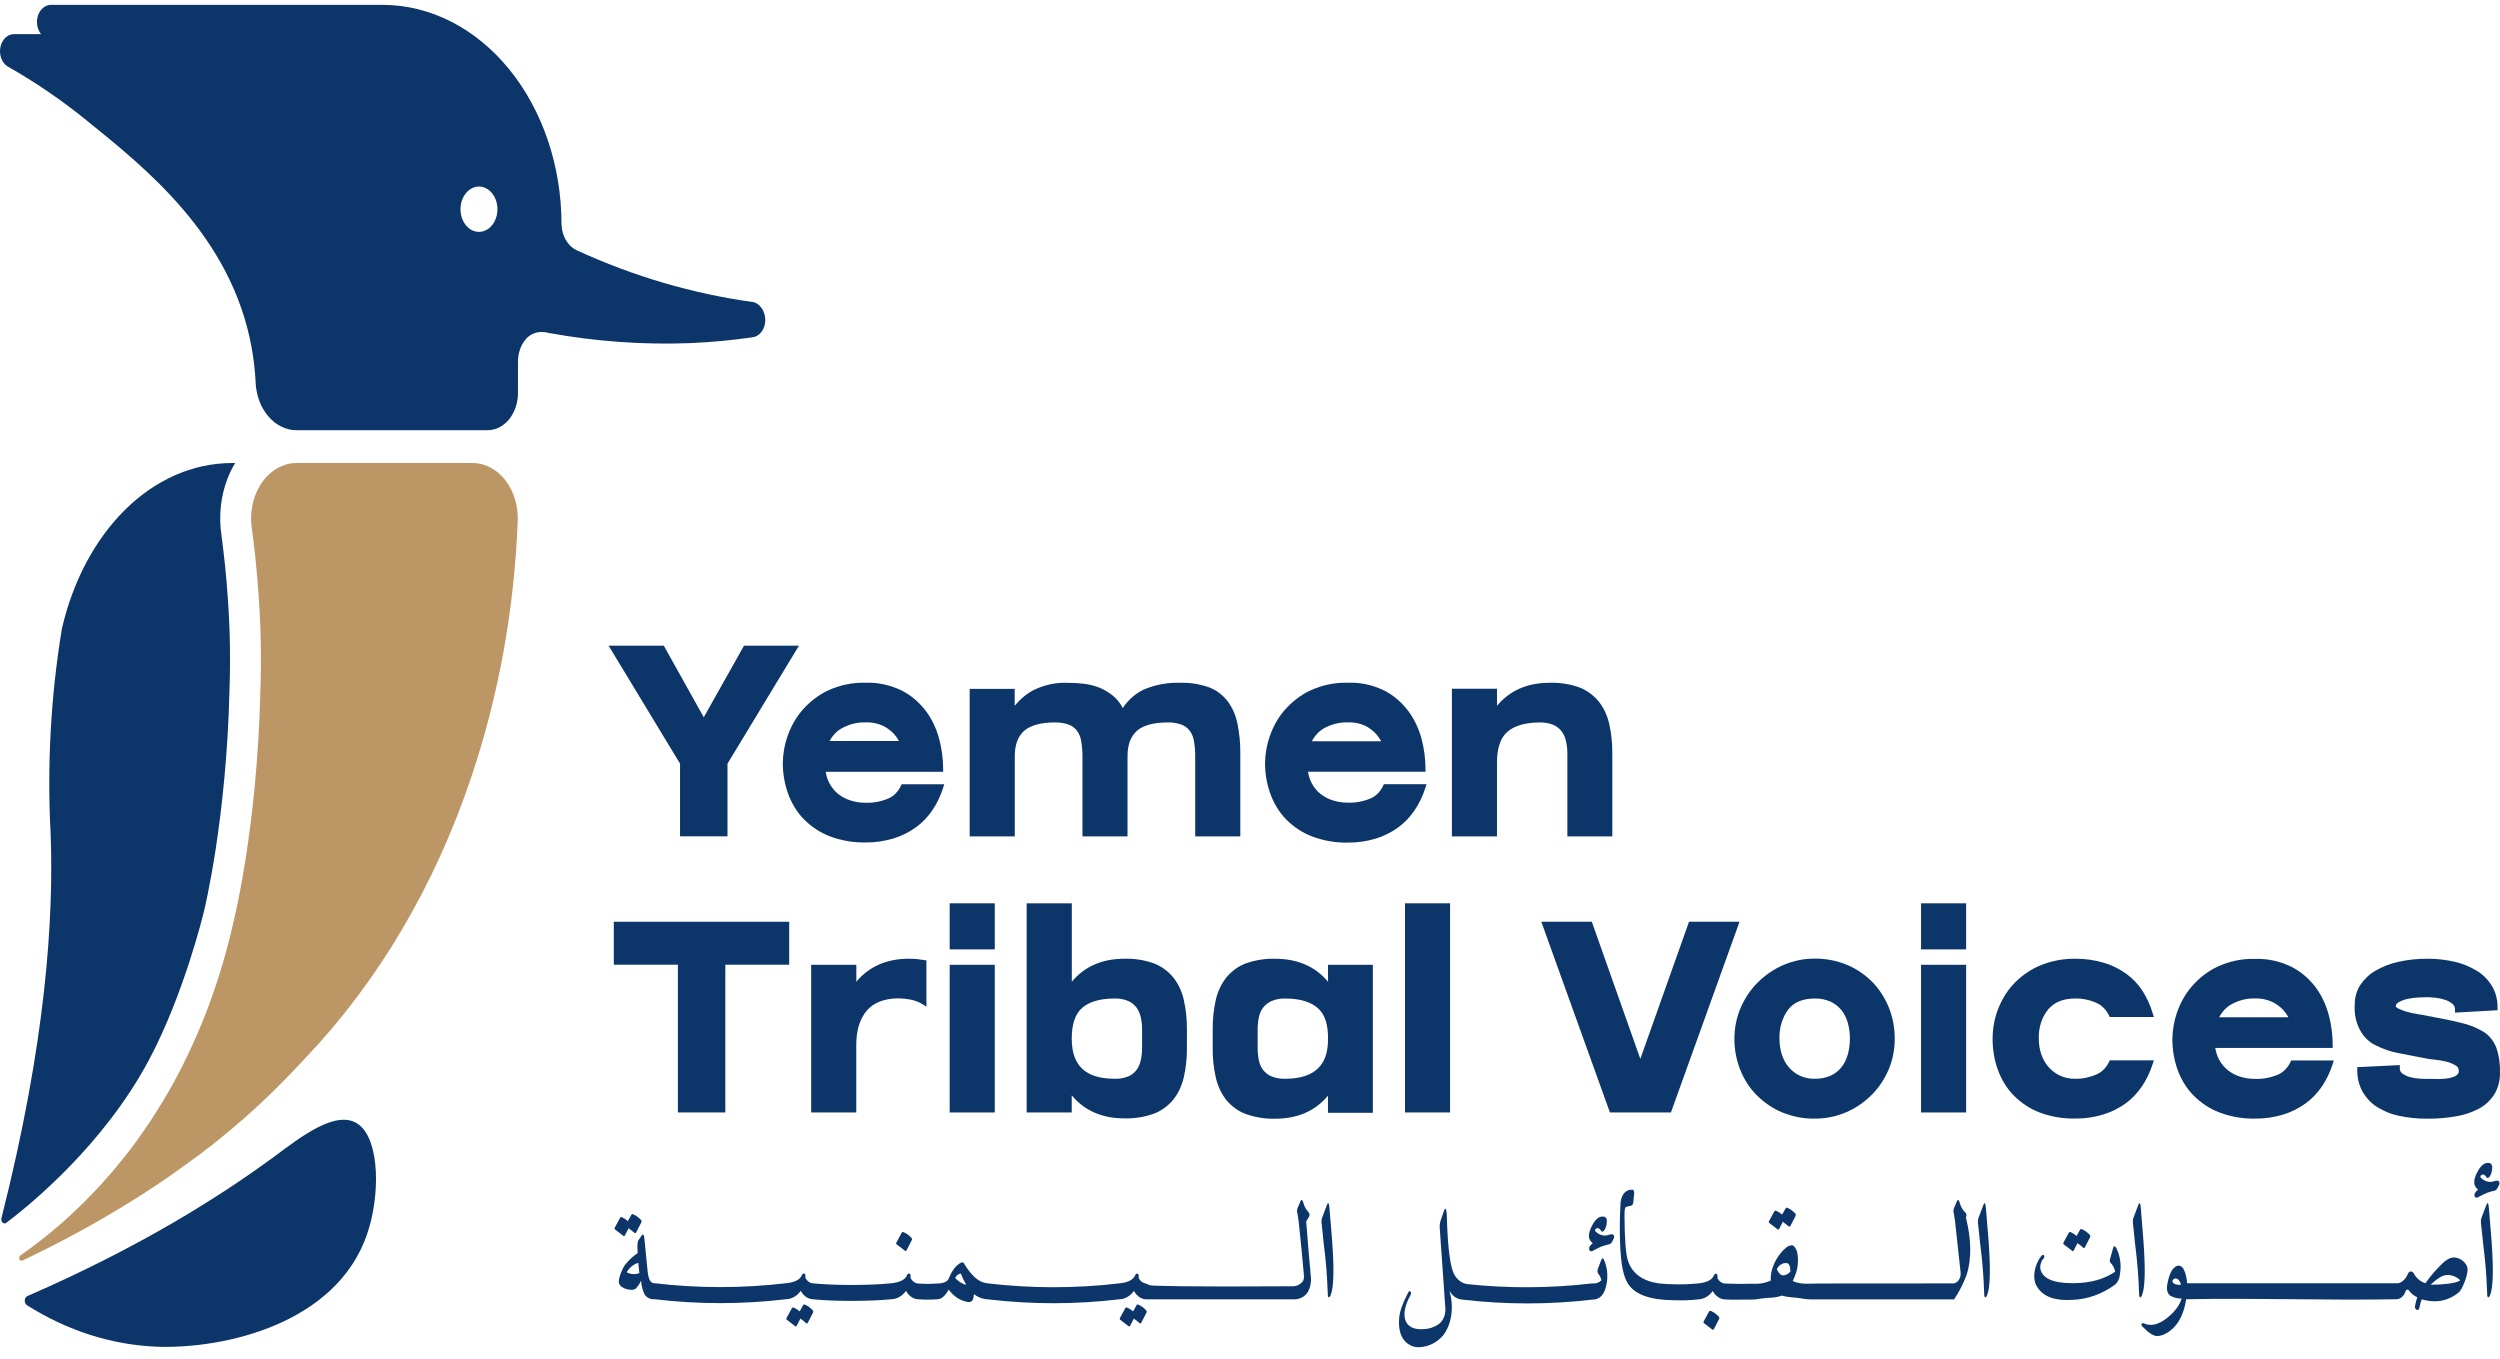 <svg width="160" height="87" viewBox="0 0 160 87" fill="none" xmlns="http://www.w3.org/2000/svg">
<g clip-path="url(#clip0_1235_7913)">
<path d="M0.405 78.259C2.011 77.044 6.651 73.236 9.529 67.846C11.79 63.605 13.039 58.383 13.039 58.383L13.055 58.313C13.069 58.256 14.497 52.491 14.69 44.081C14.757 42.127 14.719 40.17 14.575 38.222C14.486 36.884 14.352 35.595 14.158 34.136C14.053 33.351 14.078 32.547 14.231 31.773C14.385 31 14.663 30.272 15.05 29.633H14.88C9.684 29.633 5.385 34.08 3.967 40.212C3.962 40.235 3.958 40.257 3.954 40.28C3.247 44.589 3.007 48.994 3.241 53.38C3.439 58.761 2.952 66.67 0.095 77.952C0.08 78.003 0.078 78.058 0.09 78.11C0.102 78.162 0.126 78.208 0.161 78.242C0.195 78.275 0.237 78.295 0.281 78.298C0.325 78.302 0.368 78.288 0.405 78.259Z" fill="#0C356A"/>
<path d="M30.24 29.633H18.962C18.745 29.632 18.528 29.663 18.316 29.723C18.293 29.723 18.274 29.742 18.252 29.749C17.552 29.965 16.944 30.494 16.547 31.234C16.149 31.973 15.993 32.868 16.107 33.742C16.286 35.056 16.439 36.462 16.546 38.021C16.694 40.059 16.734 42.107 16.666 44.151C16.464 53.041 14.938 59.022 14.938 59.022C14.13 62.633 12.858 66.064 11.17 69.183C10.94 69.604 10.706 70.009 10.47 70.405L10.254 70.758C10.082 71.038 9.908 71.313 9.733 71.583C9.655 71.699 9.578 71.82 9.501 71.933C9.304 72.225 9.105 72.512 8.905 72.794L8.761 72.998C8.511 73.341 8.261 73.672 8.008 73.992C7.947 74.07 7.885 74.143 7.829 74.21C7.635 74.454 7.442 74.69 7.246 74.918C7.166 75.014 7.085 75.108 7.003 75.2C6.816 75.418 6.628 75.629 6.437 75.835L6.236 76.054C5.982 76.326 5.729 76.588 5.479 76.838L5.385 76.93C5.163 77.149 4.944 77.368 4.726 77.565L4.498 77.784C4.319 77.95 4.141 78.11 3.962 78.263C3.889 78.327 3.818 78.392 3.745 78.454C3.531 78.638 3.318 78.815 3.11 78.986L3.031 79.049C2.793 79.24 2.561 79.422 2.335 79.594L2.157 79.73C1.989 79.855 1.823 79.978 1.661 80.094L1.463 80.236L1.305 80.348C1.272 80.371 1.247 80.408 1.235 80.453C1.224 80.498 1.227 80.546 1.243 80.588C1.26 80.631 1.289 80.663 1.325 80.68C1.361 80.697 1.4 80.696 1.436 80.678C2.426 80.207 3.629 79.605 4.942 78.894C6.052 78.292 7.24 77.606 8.456 76.849C9.505 76.192 10.572 75.489 11.623 74.727C14.375 72.793 16.959 70.519 19.334 67.94C19.334 67.94 19.439 67.82 19.537 67.721C24.206 62.828 27.857 56.639 30.185 49.666C31.049 47.086 31.732 44.42 32.226 41.697C32.721 38.95 33.026 36.156 33.136 33.346C33.155 32.866 33.093 32.386 32.956 31.936C32.819 31.485 32.608 31.074 32.337 30.727C32.067 30.379 31.741 30.103 31.38 29.915C31.02 29.727 30.632 29.631 30.24 29.633Z" fill="#BC9665"/>
<path d="M48.334 19.372C48.276 19.347 48.216 19.332 48.155 19.326C44.311 18.794 40.536 17.683 36.913 16.02C36.636 15.892 36.395 15.667 36.221 15.372C36.048 15.077 35.949 14.726 35.937 14.362C35.937 10.638 34.732 7.066 32.586 4.431C30.441 1.797 27.531 0.315 24.495 0.312H3.241C3.066 0.316 2.895 0.384 2.751 0.506C2.606 0.628 2.494 0.8 2.429 0.999C2.364 1.199 2.348 1.418 2.384 1.629C2.419 1.84 2.505 2.033 2.629 2.185H0.868C0.669 2.191 0.477 2.279 0.324 2.435C0.17 2.591 0.063 2.805 0.021 3.044C-0.022 3.283 0.002 3.532 0.088 3.753C0.174 3.973 0.318 4.152 0.497 4.26C2.255 5.253 3.949 6.41 5.563 7.722C9.149 10.634 14.817 15.045 16.109 22.271C16.246 23.032 16.332 23.805 16.367 24.583C16.422 25.378 16.714 26.119 17.189 26.665C17.663 27.21 18.285 27.52 18.935 27.534H31.215C31.335 27.533 31.455 27.518 31.572 27.49C32.015 27.387 32.415 27.098 32.703 26.672C32.99 26.247 33.149 25.712 33.15 25.159V23.14C33.15 22.854 33.2 22.571 33.298 22.311C33.396 22.051 33.539 21.821 33.717 21.636C34.279 21.073 35 21.277 35.088 21.303C38.089 21.854 41.123 22.073 44.156 21.96C45.469 21.905 46.811 21.78 48.144 21.59C48.348 21.569 48.541 21.464 48.69 21.292C48.84 21.121 48.938 20.892 48.969 20.644C48.998 20.375 48.95 20.101 48.835 19.87C48.719 19.638 48.542 19.462 48.334 19.372ZM30.655 14.842C30.421 14.842 30.192 14.758 29.997 14.598C29.803 14.439 29.651 14.212 29.561 13.947C29.471 13.682 29.447 13.39 29.493 13.108C29.538 12.827 29.651 12.568 29.816 12.364C29.982 12.161 30.192 12.023 30.422 11.967C30.651 11.91 30.89 11.939 31.106 12.049C31.322 12.159 31.507 12.345 31.637 12.584C31.767 12.822 31.837 13.103 31.837 13.39C31.836 13.775 31.712 14.143 31.49 14.415C31.269 14.687 30.968 14.841 30.655 14.842Z" fill="#0C356A"/>
<path d="M17.536 74.034C14.146 76.524 9.065 79.769 1.76 82.945C1.711 82.965 1.669 83.002 1.637 83.052C1.606 83.101 1.587 83.161 1.583 83.224C1.579 83.286 1.59 83.349 1.615 83.404C1.64 83.459 1.677 83.503 1.722 83.532C4.3 85.164 7.142 86.072 10.041 86.19C14.388 86.341 21.521 84.715 23.489 79C24.343 76.517 24.304 73.027 22.986 71.994C21.585 70.879 19.142 72.852 17.536 74.034Z" fill="#0C356A"/>
<path d="M43.523 53.526H46.56V48.873L51.132 41.324H47.616L45.041 45.905L42.483 41.324H38.951L43.523 48.873V53.526Z" fill="#0C356A"/>
<path d="M50.1 48.809C50.097 49.493 50.212 50.169 50.437 50.795C50.667 51.425 51.01 51.981 51.441 52.424C51.931 52.916 52.493 53.288 53.097 53.519C53.84 53.798 54.613 53.932 55.389 53.917C55.998 53.923 56.606 53.836 57.198 53.657C57.699 53.502 58.179 53.262 58.626 52.943C59.025 52.655 59.38 52.285 59.677 51.848C59.959 51.43 60.185 50.96 60.349 50.456L60.433 50.193H57.703L57.658 50.291C57.479 50.671 57.195 50.958 56.857 51.102C56.385 51.301 55.886 51.394 55.387 51.375C55.064 51.377 54.742 51.328 54.429 51.228C54.148 51.142 53.88 51 53.636 50.808C53.416 50.631 53.227 50.399 53.083 50.127C52.966 49.905 52.886 49.656 52.846 49.396H60.362V49.203C60.358 48.562 60.274 47.924 60.114 47.314C59.941 46.654 59.656 46.046 59.277 45.532C58.847 44.96 58.322 44.508 57.737 44.207C56.991 43.84 56.192 43.666 55.389 43.694C54.566 43.671 53.747 43.842 52.976 44.198C52.366 44.489 51.806 44.922 51.329 45.472C50.926 45.944 50.607 46.513 50.392 47.143C50.21 47.671 50.11 48.236 50.1 48.809ZM53.876 46.609C54.351 46.346 54.868 46.218 55.389 46.232C55.773 46.213 56.156 46.287 56.516 46.451C56.768 46.577 57.002 46.751 57.211 46.966C57.333 47.102 57.441 47.256 57.532 47.425H53.094C53.286 47.068 53.557 46.785 53.876 46.609Z" fill="#0C356A"/>
<path d="M64.946 48.408C64.946 47.677 65.137 47.147 65.529 46.788C65.922 46.429 66.6 46.236 67.514 46.236C67.815 46.227 68.116 46.275 68.406 46.379C68.606 46.453 68.787 46.589 68.932 46.773C69.067 46.959 69.158 47.185 69.196 47.429C69.253 47.754 69.279 48.085 69.277 48.417V53.529H72.162V48.408C72.162 47.677 72.353 47.147 72.746 46.788C73.138 46.429 73.816 46.236 74.73 46.236C75.031 46.227 75.332 46.275 75.622 46.379C75.822 46.453 76.003 46.589 76.148 46.773C76.283 46.959 76.374 47.186 76.414 47.429C76.47 47.754 76.497 48.085 76.493 48.417V53.529H79.38V48.222C79.386 47.586 79.326 46.951 79.201 46.333C79.094 45.793 78.878 45.295 78.573 44.883C78.243 44.463 77.829 44.154 77.373 43.988C76.774 43.776 76.153 43.678 75.531 43.699C74.751 43.671 73.973 43.812 73.233 44.117C72.695 44.362 72.22 44.776 71.853 45.317C71.711 45.03 71.523 44.782 71.3 44.588C71.019 44.346 70.71 44.154 70.385 44.02C70.048 43.885 69.699 43.797 69.346 43.758C68.989 43.721 68.632 43.699 68.306 43.699C67.57 43.673 66.837 43.831 66.152 44.163C65.7 44.402 65.289 44.744 64.94 45.17V44.088H62.059V53.529H64.946V48.408Z" fill="#0C356A"/>
<path d="M90.543 51.842C90.825 51.424 91.052 50.954 91.216 50.45L91.3 50.187H88.568L88.523 50.285C88.345 50.664 88.061 50.952 87.724 51.096C87.251 51.295 86.753 51.388 86.254 51.369C85.93 51.372 85.608 51.322 85.296 51.222C85.014 51.136 84.746 50.994 84.501 50.802C84.281 50.623 84.093 50.392 83.948 50.121C83.832 49.898 83.751 49.65 83.711 49.39H91.232V49.197C91.228 48.556 91.145 47.918 90.984 47.308C90.811 46.647 90.525 46.04 90.146 45.526C89.716 44.953 89.191 44.501 88.606 44.201C87.858 43.835 87.058 43.663 86.254 43.695C85.431 43.672 84.612 43.843 83.841 44.199C83.23 44.489 82.671 44.922 82.194 45.473C81.791 45.943 81.472 46.511 81.257 47.141C81.073 47.672 80.973 48.242 80.963 48.819C80.96 49.502 81.076 50.179 81.302 50.804C81.532 51.433 81.874 51.99 82.305 52.433C82.794 52.926 83.356 53.297 83.961 53.528C84.703 53.807 85.477 53.941 86.254 53.926C86.863 53.933 87.47 53.846 88.061 53.666C88.562 53.512 89.043 53.272 89.489 52.952C89.891 52.661 90.248 52.285 90.543 51.842ZM84.737 46.609C85.213 46.347 85.732 46.219 86.254 46.233C86.638 46.214 87.021 46.288 87.382 46.452C87.634 46.581 87.868 46.759 88.074 46.979C88.196 47.115 88.304 47.27 88.395 47.439H83.959C84.15 47.079 84.42 46.791 84.737 46.609Z" fill="#0C356A"/>
<path d="M95.807 48.813C95.807 47.878 96.023 47.234 96.466 46.842C96.908 46.45 97.617 46.238 98.541 46.238C98.844 46.226 99.146 46.281 99.433 46.4C99.633 46.488 99.813 46.633 99.958 46.822C100.085 46.999 100.177 47.21 100.226 47.438C100.283 47.694 100.312 47.958 100.311 48.224V53.529H103.188V48.221C103.195 47.582 103.128 46.944 102.99 46.328C102.866 45.78 102.629 45.28 102.303 44.876C101.95 44.462 101.521 44.156 101.053 43.985C100.442 43.774 99.809 43.677 99.174 43.698C97.747 43.698 96.621 44.195 95.807 45.172V44.077H92.922V53.529H95.807V48.813Z" fill="#0C356A"/>
<path d="M43.384 71.196H46.421V61.74H50.509V58.992H39.283V61.74H43.384V71.196Z" fill="#0C356A"/>
<path d="M59.291 64.427V61.465L59.154 61.445C58.997 61.423 58.843 61.401 58.695 61.383C58.547 61.366 58.37 61.359 58.172 61.359C56.745 61.359 55.619 61.854 54.805 62.831V61.747H51.916V71.197H54.801V66.868C54.801 65.938 55.028 65.204 55.476 64.679C55.924 64.153 56.618 63.895 57.535 63.895C57.79 63.898 58.044 63.926 58.295 63.978C58.562 64.03 58.82 64.132 59.061 64.28L59.291 64.427Z" fill="#0C356A"/>
<path d="M63.665 57.812H60.779V60.762H63.665V57.812Z" fill="#0C356A"/>
<path d="M63.665 61.746H60.779V71.198H63.665V61.746Z" fill="#0C356A"/>
<path d="M65.705 57.812V71.197H68.591V70.102C69.404 71.081 70.534 71.576 71.956 71.576C72.588 71.594 73.219 71.496 73.828 71.284C74.296 71.113 74.724 70.807 75.077 70.393C75.4 69.991 75.636 69.494 75.762 68.95C75.901 68.337 75.969 67.702 75.962 67.065V65.883C75.968 65.243 75.901 64.606 75.762 63.989C75.638 63.442 75.402 62.944 75.077 62.54C74.725 62.124 74.296 61.818 73.828 61.648C73.221 61.437 72.592 61.34 71.961 61.359C70.534 61.359 69.409 61.854 68.596 62.831V57.812H65.705ZM71.324 63.904C71.627 63.892 71.93 63.947 72.216 64.068C72.416 64.156 72.596 64.301 72.741 64.49C72.868 64.667 72.96 64.878 73.01 65.106C73.067 65.361 73.095 65.625 73.094 65.889V67.072C73.096 67.337 73.067 67.6 73.01 67.856C72.961 68.084 72.868 68.296 72.741 68.473C72.597 68.661 72.417 68.802 72.218 68.885C71.93 68.999 71.629 69.051 71.326 69.04C69.486 69.04 68.592 68.204 68.592 66.481C68.592 65.548 68.808 64.902 69.251 64.51C69.693 64.118 70.398 63.904 71.324 63.904Z" fill="#0C356A"/>
<path d="M84.996 62.833C84.182 61.857 83.047 61.362 81.616 61.362C80.984 61.342 80.354 61.44 79.746 61.653C79.278 61.824 78.849 62.129 78.497 62.544C78.172 62.948 77.935 63.447 77.81 63.993C77.672 64.61 77.606 65.248 77.612 65.887V67.07C77.605 67.706 77.672 68.341 77.81 68.955C77.934 69.503 78.168 70.004 78.492 70.411C78.844 70.825 79.273 71.131 79.741 71.302C80.348 71.515 80.979 71.614 81.611 71.598C83.038 71.598 84.177 71.103 84.99 70.124V71.219H87.863V61.749H84.99L84.996 62.833ZM82.262 69.042C81.96 69.053 81.658 69.001 81.37 68.887C81.167 68.803 80.984 68.661 80.834 68.473C80.705 68.299 80.613 68.088 80.567 67.86C80.514 67.603 80.488 67.339 80.49 67.074V65.892C80.488 65.626 80.514 65.361 80.567 65.104C80.613 64.876 80.705 64.667 80.834 64.495C80.984 64.304 81.167 64.159 81.37 64.07C81.657 63.949 81.959 63.894 82.262 63.906C83.179 63.906 83.868 64.11 84.332 64.512C84.796 64.915 84.996 65.55 84.996 66.483C84.996 67.359 84.778 67.976 84.328 68.399C83.879 68.821 83.177 69.042 82.262 69.042Z" fill="#0C356A"/>
<path d="M92.805 57.812H89.92V71.197H92.805V57.812Z" fill="#0C356A"/>
<path d="M98.644 58.992L102.993 71.08L103.034 71.196H106.94L111.33 58.992H108.097L104.981 67.77L101.876 58.992H98.644Z" fill="#0C356A"/>
<path d="M111.377 68.474C111.63 69.103 111.992 69.658 112.437 70.099C112.92 70.579 113.469 70.95 114.059 71.194C114.73 71.467 115.434 71.602 116.141 71.592C116.818 71.597 117.492 71.462 118.133 71.194C118.722 70.946 119.273 70.576 119.76 70.099C120.213 69.656 120.589 69.103 120.863 68.477C121.127 67.861 121.265 67.175 121.264 66.48C121.265 65.786 121.135 65.101 120.884 64.478C120.628 63.849 120.268 63.293 119.826 62.845C119.345 62.364 118.796 61.993 118.207 61.75C117.542 61.477 116.843 61.343 116.141 61.352C115.468 61.347 114.799 61.482 114.162 61.75C113.571 61.999 113.018 62.369 112.528 62.845C112.069 63.289 111.689 63.845 111.412 64.476C111.143 65.093 111.002 65.782 111.002 66.482C111 67.173 111.128 67.854 111.377 68.474ZM116.141 69.041C115.81 69.05 115.481 68.98 115.172 68.836C114.91 68.71 114.671 68.524 114.467 68.286C114.279 68.06 114.132 67.787 114.037 67.485C113.937 67.165 113.886 66.825 113.887 66.482C113.864 65.793 114.064 65.122 114.444 64.614C114.801 64.144 115.381 63.905 116.141 63.905C116.492 63.895 116.841 63.965 117.171 64.111C117.432 64.232 117.668 64.421 117.865 64.665C118.044 64.895 118.18 65.171 118.263 65.473C118.351 65.798 118.395 66.139 118.393 66.482C118.394 66.828 118.348 67.171 118.256 67.498C118.172 67.801 118.034 68.078 117.851 68.306C117.655 68.546 117.419 68.73 117.158 68.844C116.832 68.984 116.487 69.051 116.141 69.041Z" fill="#0C356A"/>
<path d="M125.833 57.812H122.947V60.762H125.833V57.812Z" fill="#0C356A"/>
<path d="M125.833 61.746H122.947V71.198H125.833V61.746Z" fill="#0C356A"/>
<path d="M137.092 69.516C137.373 69.097 137.599 68.628 137.761 68.123L137.847 67.861H135.024L134.979 67.959C134.798 68.341 134.508 68.629 134.165 68.767C133.729 68.958 133.267 69.051 132.804 69.041C132.472 69.047 132.141 68.977 131.83 68.835C131.561 68.709 131.314 68.522 131.102 68.283C130.905 68.058 130.748 67.784 130.643 67.48C130.536 67.163 130.482 66.824 130.484 66.481C130.471 66.138 130.517 65.795 130.617 65.474C130.718 65.153 130.872 64.862 131.069 64.618C131.46 64.145 132.044 63.904 132.804 63.904C133.27 63.894 133.733 63.989 134.171 64.186C134.508 64.331 134.794 64.615 134.979 64.99L135.024 65.086H137.845L137.766 64.828C137.614 64.326 137.4 63.856 137.131 63.433C136.846 62.995 136.498 62.624 136.105 62.339C135.66 62.017 135.179 61.776 134.678 61.625C134.066 61.442 133.439 61.353 132.809 61.36C132.079 61.35 131.352 61.484 130.655 61.756C130.05 61.994 129.485 62.365 128.987 62.851C128.54 63.296 128.175 63.852 127.916 64.482C127.659 65.103 127.526 65.789 127.527 66.486C127.524 67.169 127.639 67.846 127.863 68.471C128.093 69.101 128.437 69.658 128.869 70.1C129.358 70.593 129.921 70.965 130.525 71.195C131.265 71.472 132.036 71.605 132.809 71.587C133.418 71.595 134.026 71.507 134.617 71.326C135.118 71.174 135.598 70.934 136.044 70.615C136.442 70.324 136.796 69.953 137.092 69.516Z" fill="#0C356A"/>
<path d="M140.373 70.097C140.862 70.59 141.425 70.962 142.029 71.192C142.771 71.472 143.544 71.607 144.32 71.591C144.93 71.598 145.538 71.511 146.13 71.33C146.631 71.177 147.111 70.937 147.557 70.618C147.957 70.33 148.313 69.96 148.61 69.524C148.891 69.105 149.117 68.635 149.281 68.131L149.365 67.868H146.635L146.59 67.967C146.411 68.345 146.127 68.632 145.791 68.775C145.317 68.974 144.819 69.067 144.319 69.049C143.995 69.05 143.673 69.002 143.36 68.904C143.079 68.818 142.811 68.675 142.568 68.481C142.348 68.304 142.159 68.073 142.015 67.803C141.899 67.579 141.818 67.33 141.778 67.069H149.292V66.877C149.289 66.233 149.207 65.594 149.047 64.981C148.874 64.32 148.589 63.713 148.21 63.198C147.78 62.63 147.255 62.182 146.67 61.885C145.925 61.517 145.125 61.342 144.322 61.37C143.499 61.345 142.68 61.515 141.91 61.871C141.299 62.161 140.739 62.593 140.263 63.144C139.859 63.615 139.539 64.184 139.324 64.814C139.141 65.345 139.042 65.913 139.031 66.489C139.029 67.173 139.144 67.849 139.369 68.475C139.599 69.102 139.942 69.657 140.373 70.097ZM142.802 64.28C143.277 64.016 143.794 63.886 144.315 63.901C144.7 63.884 145.083 63.962 145.443 64.131C145.695 64.256 145.929 64.43 146.137 64.645C146.26 64.781 146.368 64.936 146.458 65.105H142.026C142.215 64.746 142.485 64.459 142.802 64.28Z" fill="#0C356A"/>
<path d="M158.933 66.028C158.48 65.76 158 65.569 157.505 65.461C156.938 65.32 156.242 65.174 155.383 65.023C155.235 64.988 155.036 64.95 154.782 64.911C154.529 64.872 154.306 64.823 154.068 64.762C153.87 64.71 153.676 64.637 153.488 64.543C153.36 64.48 153.331 64.423 153.331 64.41C153.331 64.333 153.351 64.234 153.51 64.145C153.699 64.041 153.898 63.967 154.102 63.926C154.338 63.877 154.577 63.847 154.816 63.836C155.055 63.825 155.235 63.821 155.351 63.821C155.467 63.821 155.644 63.832 155.853 63.853C156.061 63.876 156.266 63.919 156.468 63.983C156.644 64.035 156.811 64.126 156.961 64.25C157.011 64.287 157.052 64.339 157.08 64.402C157.109 64.464 157.123 64.535 157.121 64.607V64.808L159.843 64.655V64.471C159.849 63.971 159.719 63.482 159.473 63.083C159.211 62.67 158.875 62.338 158.49 62.113C158.041 61.848 157.564 61.658 157.073 61.548C156.505 61.419 155.929 61.356 155.351 61.36C154.73 61.354 154.11 61.42 153.499 61.557C152.993 61.664 152.501 61.854 152.036 62.122C151.659 62.333 151.326 62.645 151.06 63.035C150.825 63.394 150.699 63.842 150.703 64.302C150.664 64.857 150.775 65.412 151.018 65.882C151.262 66.352 151.624 66.711 152.05 66.903C152.516 67.14 153.004 67.307 153.503 67.4C154.053 67.511 154.663 67.629 155.332 67.753C155.446 67.777 155.624 67.799 155.867 67.823C156.103 67.846 156.338 67.887 156.57 67.946C156.778 67.996 156.98 68.081 157.17 68.197C157.227 68.224 157.276 68.271 157.31 68.333C157.344 68.395 157.362 68.469 157.361 68.543C157.363 68.585 157.356 68.627 157.342 68.665C157.328 68.703 157.307 68.737 157.28 68.762C157.191 68.844 157.089 68.904 156.981 68.937C156.83 68.987 156.677 69.02 156.522 69.034C156.23 69.059 155.938 69.064 155.646 69.049C155.528 69.049 155.432 69.049 155.357 69.049C155.239 69.049 155.073 69.049 154.862 69.034C154.656 69.023 154.451 68.99 154.249 68.937C154.072 68.893 153.902 68.812 153.747 68.699C153.697 68.667 153.656 68.619 153.627 68.56C153.599 68.501 153.585 68.433 153.587 68.364V68.165L150.865 68.298V68.482C150.858 68.975 150.976 69.459 151.203 69.866C151.445 70.278 151.763 70.615 152.132 70.847C152.574 71.124 153.048 71.316 153.538 71.414C154.139 71.54 154.747 71.601 155.357 71.596C155.96 71.6 156.563 71.551 157.161 71.449C157.662 71.371 158.152 71.21 158.619 70.972C159.009 70.775 159.353 70.463 159.621 70.063C159.876 69.659 160.009 69.16 159.998 68.651C160.017 68.095 159.935 67.542 159.757 67.03C159.579 66.594 159.29 66.242 158.933 66.028Z" fill="#0C356A"/>
<path d="M39.997 79.062L40.23 78.607C40.43 78.756 40.552 78.852 40.596 78.894C40.605 78.904 40.615 78.912 40.626 78.916C40.637 78.921 40.649 78.922 40.661 78.92C40.672 78.918 40.683 78.912 40.693 78.904C40.703 78.895 40.71 78.884 40.716 78.872L41.046 78.23C41.059 78.206 41.063 78.177 41.059 78.148C41.055 78.12 41.043 78.095 41.025 78.077C40.877 77.917 40.705 77.794 40.52 77.713C40.499 77.702 40.476 77.7 40.455 77.708C40.433 77.715 40.414 77.732 40.402 77.755L40.186 78.147C40.068 78.045 39.938 77.963 39.802 77.904C39.782 77.893 39.759 77.891 39.737 77.899C39.716 77.906 39.697 77.923 39.684 77.946L39.351 78.556C39.343 78.566 39.337 78.579 39.333 78.592C39.33 78.606 39.329 78.62 39.331 78.634C39.334 78.648 39.339 78.661 39.346 78.672C39.354 78.683 39.363 78.691 39.374 78.697C39.66 78.915 39.825 79.036 39.874 79.08C39.882 79.091 39.892 79.099 39.903 79.104C39.915 79.109 39.927 79.111 39.939 79.109C39.951 79.108 39.962 79.102 39.972 79.094C39.982 79.086 39.991 79.075 39.997 79.062Z" fill="#0C356A"/>
<path d="M51.516 83.495C51.496 83.483 51.473 83.481 51.451 83.489C51.429 83.496 51.411 83.513 51.398 83.536L51.182 83.928C51.064 83.826 50.934 83.744 50.797 83.685C50.777 83.674 50.754 83.672 50.732 83.679C50.711 83.686 50.692 83.702 50.679 83.725L50.346 84.338C50.338 84.348 50.332 84.36 50.329 84.374C50.326 84.387 50.325 84.401 50.328 84.415C50.33 84.429 50.335 84.442 50.342 84.453C50.349 84.463 50.358 84.472 50.369 84.478C50.654 84.697 50.822 84.815 50.868 84.861C50.877 84.872 50.887 84.881 50.899 84.886C50.91 84.891 50.923 84.893 50.935 84.891C50.947 84.889 50.959 84.884 50.969 84.875C50.979 84.866 50.988 84.855 50.993 84.841L51.225 84.388C51.425 84.537 51.547 84.633 51.582 84.675C51.59 84.685 51.601 84.693 51.612 84.697C51.623 84.702 51.635 84.703 51.647 84.701C51.658 84.699 51.669 84.693 51.679 84.685C51.688 84.677 51.696 84.666 51.702 84.653L52.032 84.011C52.044 83.987 52.049 83.958 52.045 83.93C52.042 83.902 52.03 83.876 52.012 83.858C51.867 83.7 51.699 83.576 51.516 83.495Z" fill="#0C356A"/>
<path d="M57.708 78.898L57.374 79.511C57.367 79.521 57.361 79.534 57.358 79.547C57.355 79.561 57.355 79.575 57.357 79.589C57.36 79.603 57.365 79.615 57.372 79.626C57.379 79.637 57.389 79.646 57.399 79.651C57.683 79.87 57.851 79.988 57.897 80.034C57.906 80.045 57.916 80.053 57.928 80.058C57.939 80.063 57.952 80.065 57.964 80.063C57.976 80.061 57.987 80.055 57.998 80.047C58.008 80.039 58.016 80.028 58.022 80.014L58.352 79.375C58.364 79.351 58.369 79.322 58.366 79.294C58.362 79.266 58.35 79.24 58.333 79.222C58.184 79.061 58.012 78.938 57.826 78.858C57.806 78.847 57.783 78.844 57.761 78.852C57.739 78.859 57.721 78.875 57.708 78.898Z" fill="#0C356A"/>
<path d="M72.853 83.495C72.833 83.483 72.81 83.481 72.788 83.489C72.767 83.496 72.748 83.513 72.736 83.536L72.52 83.928C72.402 83.826 72.273 83.744 72.136 83.685C72.115 83.674 72.093 83.672 72.071 83.679C72.049 83.686 72.03 83.703 72.017 83.725L71.683 84.338C71.675 84.348 71.669 84.361 71.666 84.374C71.663 84.388 71.663 84.402 71.666 84.416C71.668 84.429 71.673 84.442 71.681 84.453C71.688 84.464 71.697 84.472 71.708 84.478C71.993 84.697 72.159 84.815 72.206 84.861C72.214 84.872 72.225 84.881 72.236 84.886C72.248 84.891 72.26 84.893 72.272 84.891C72.285 84.889 72.296 84.884 72.306 84.875C72.317 84.866 72.325 84.855 72.331 84.841L72.564 84.388C72.764 84.537 72.886 84.633 72.921 84.675C72.93 84.685 72.94 84.693 72.951 84.697C72.962 84.702 72.974 84.703 72.986 84.701C72.997 84.699 73.008 84.693 73.018 84.685C73.028 84.677 73.035 84.666 73.041 84.653L73.373 84.011C73.385 83.987 73.389 83.958 73.385 83.93C73.382 83.902 73.369 83.876 73.351 83.858C73.206 83.699 73.037 83.575 72.853 83.495Z" fill="#0C356A"/>
<path d="M83.596 78.171L83.763 77.897C83.781 77.875 83.793 77.848 83.802 77.818C83.81 77.789 83.812 77.758 83.81 77.727C83.807 77.696 83.799 77.666 83.787 77.639C83.774 77.613 83.757 77.589 83.737 77.571C83.593 77.42 83.484 77.224 83.423 77.004C83.355 76.772 83.289 76.735 83.225 76.892L83.046 77.315C83.022 77.375 83.009 77.442 83.009 77.509C83.009 77.576 83.022 77.642 83.046 77.703C83.062 77.781 83.082 77.921 83.11 78.141C83.314 80.017 83.405 81.142 83.448 81.598C83.471 81.736 83.449 81.88 83.387 81.998C83.232 82.19 83.025 82.305 82.805 82.32C75.764 82.368 73.68 82.292 73.599 82.257C73.599 82.257 73.487 82.202 73.308 82.141C73.221 82.124 73.138 82.086 73.063 82.027C72.989 81.969 72.925 81.892 72.877 81.801C72.877 81.801 72.877 81.744 72.877 81.65C72.877 81.556 72.837 81.512 72.77 81.512C72.702 81.512 72.677 81.556 72.638 81.641C72.513 81.922 72.177 82.079 71.631 82.136C68.834 82.465 66.018 82.465 63.221 82.136C62.898 82.104 62.59 81.951 62.34 81.698C62.096 81.461 61.881 81.182 61.703 80.869C61.684 80.833 61.656 80.807 61.623 80.795C61.59 80.783 61.555 80.787 61.524 80.805C61.208 80.947 60.942 81.282 60.725 81.814C60.648 82.018 60.412 82.13 60.011 82.145C59.943 82.145 59.854 82.145 59.736 82.158C59.504 82.174 59.272 82.174 59.04 82.158C58.905 82.158 58.814 82.145 58.744 82.145C58.649 82.134 58.558 82.097 58.477 82.036C58.395 81.975 58.326 81.893 58.275 81.795C58.275 81.795 58.275 81.738 58.275 81.644C58.275 81.549 58.236 81.506 58.168 81.506C58.1 81.506 58.075 81.549 58.037 81.635C57.911 81.915 57.575 82.073 57.029 82.13C56.3 82.203 55.452 82.238 54.486 82.237C53.52 82.236 52.688 82.2 51.988 82.13H51.972C51.886 82.112 51.804 82.073 51.731 82.015C51.658 81.957 51.596 81.882 51.547 81.793C51.547 81.793 51.547 81.736 51.547 81.641C51.547 81.547 51.508 81.504 51.442 81.504C51.376 81.504 51.348 81.547 51.31 81.633C51.183 81.913 50.848 82.071 50.302 82.127C47.506 82.456 44.69 82.456 41.894 82.127H41.879C41.642 82.136 41.497 81.876 41.446 81.346L41.246 79.321C41.223 79.01 41.16 78.931 41.053 79.088L40.848 79.399C40.791 79.487 40.779 79.752 40.814 80.192C40.507 80.4 40.227 80.664 39.983 80.974C39.896 81.109 39.822 81.256 39.763 81.412C39.683 81.586 39.629 81.778 39.604 81.976C39.6 82.048 39.612 82.119 39.639 82.183C39.666 82.246 39.708 82.299 39.758 82.335C39.925 82.456 40.112 82.526 40.306 82.539C40.426 82.562 40.548 82.546 40.663 82.495C40.812 82.347 40.936 82.165 41.03 81.959C41.046 82.286 41.131 82.603 41.276 82.879C41.355 82.977 41.45 83.052 41.556 83.099C41.661 83.146 41.773 83.163 41.885 83.15C44.687 83.483 47.509 83.483 50.311 83.15C50.489 83.145 50.664 83.095 50.826 83.002C50.987 82.909 51.131 82.776 51.248 82.611C51.33 82.765 51.439 82.894 51.568 82.988C51.697 83.081 51.842 83.137 51.992 83.15C52.697 83.222 53.535 83.257 54.504 83.257C55.474 83.257 56.326 83.222 57.061 83.15C57.237 83.143 57.41 83.092 57.569 83C57.728 82.907 57.87 82.776 57.986 82.614C58.068 82.768 58.177 82.896 58.306 82.99C58.435 83.083 58.58 83.139 58.73 83.152C59.161 83.185 59.593 83.185 60.023 83.152H60.032C60.264 83.128 60.493 82.933 60.721 82.537C61.053 83.003 61.522 83.289 62.026 83.334C62.076 83.333 62.125 83.317 62.168 83.285C62.211 83.254 62.247 83.21 62.272 83.156C62.305 83.051 62.325 82.939 62.329 82.826C62.593 83.031 62.898 83.145 63.21 83.156C66.013 83.489 68.834 83.489 71.636 83.156C71.814 83.151 71.99 83.101 72.151 83.008C72.312 82.915 72.456 82.782 72.573 82.618C72.655 82.772 72.764 82.9 72.893 82.994C73.022 83.087 73.166 83.143 73.316 83.156H82.828C83.03 83.162 83.23 83.104 83.408 82.988C83.531 82.907 83.638 82.795 83.721 82.657C83.882 82.341 83.94 81.962 83.883 81.596C83.794 80.7 83.71 79.553 83.596 78.171ZM40.152 81.455C40.12 81.433 40.116 81.405 40.136 81.368C40.32 81.096 40.57 80.905 40.85 80.823C40.878 81.085 40.903 81.304 40.921 81.479C40.669 81.574 40.398 81.562 40.152 81.447V81.455ZM61.754 82.211C61.538 82.133 61.337 82.002 61.162 81.828C61.157 81.821 61.152 81.814 61.149 81.806C61.146 81.797 61.145 81.788 61.145 81.779C61.145 81.77 61.146 81.761 61.149 81.753C61.152 81.745 61.157 81.737 61.162 81.731C61.236 81.617 61.341 81.54 61.458 81.512C61.483 81.512 61.499 81.512 61.505 81.53C61.586 81.751 61.686 81.961 61.804 82.156C61.834 82.214 61.817 82.233 61.754 82.211Z" fill="#0C356A"/>
<path d="M85.086 77.327C85.058 76.963 84.997 76.906 84.908 77.158L84.623 77.913C84.58 78.022 84.565 78.143 84.58 78.262L84.728 79.672C84.854 80.647 84.934 81.63 84.969 82.617C84.969 82.871 84.985 83.006 85.028 83.026C85.07 83.046 85.113 83.004 85.158 82.899C85.361 82.424 85.394 81.257 85.256 79.396L85.086 77.327Z" fill="#0C356A"/>
<path d="M102.454 80.701L102.259 81.224C102.238 81.281 102.232 81.345 102.244 81.406C102.255 81.468 102.282 81.523 102.322 81.563C102.405 81.669 102.462 81.801 102.488 81.944C102.321 82.098 102.112 82.167 101.904 82.137C99.253 82.448 96.585 82.465 93.931 82.187C93.761 82.168 93.596 82.104 93.449 81.998C93.301 81.893 93.174 81.749 93.076 81.576C92.87 81.211 92.657 80.236 92.591 77.692C92.557 77.296 92.49 77.254 92.389 77.563L92.188 78.154C92.145 78.302 92.131 78.46 92.145 78.616L92.502 83.72C92.518 83.932 92.482 84.145 92.4 84.332C92.317 84.52 92.191 84.673 92.038 84.773C91.765 84.947 91.464 85.046 91.156 85.064C90.477 85.115 90.07 84.909 89.931 84.449C89.812 84.037 89.926 83.515 90.273 82.883C90.295 82.853 90.307 82.814 90.307 82.774C90.307 82.734 90.295 82.695 90.273 82.665C90.227 82.603 90.175 82.625 90.118 82.732C89.775 83.389 89.583 83.923 89.549 84.339C89.497 84.939 89.593 85.403 89.834 85.734C89.969 85.907 90.134 86.041 90.316 86.124C90.499 86.208 90.695 86.239 90.889 86.216C91.428 86.189 91.943 85.931 92.343 85.487C92.911 84.779 93.069 83.652 92.763 82.601C92.842 82.747 92.945 82.872 93.064 82.969C93.221 83.093 93.402 83.164 93.589 83.175C96.356 83.5 99.143 83.5 101.911 83.175C102.384 83.175 102.679 82.866 102.803 82.251C102.867 81.978 102.885 81.693 102.858 81.412C102.831 81.13 102.759 80.858 102.646 80.611C102.584 80.482 102.523 80.512 102.454 80.701Z" fill="#0C356A"/>
<path d="M103.165 78.993C103.094 78.997 103.023 79.009 102.953 79.031C102.886 79.054 102.816 79.069 102.746 79.074C102.515 79.083 102.288 78.989 102.109 78.809C102.101 78.801 102.094 78.79 102.089 78.777C102.085 78.765 102.083 78.752 102.083 78.738C102.083 78.725 102.085 78.712 102.089 78.699C102.094 78.687 102.101 78.676 102.109 78.667C102.13 78.641 102.156 78.622 102.184 78.611C102.212 78.601 102.242 78.599 102.271 78.606C102.308 78.611 102.343 78.626 102.374 78.65C102.404 78.674 102.431 78.706 102.45 78.744C102.457 78.764 102.467 78.782 102.481 78.797C102.495 78.811 102.512 78.82 102.529 78.825C102.547 78.829 102.565 78.828 102.583 78.822C102.6 78.815 102.616 78.803 102.628 78.788C102.67 78.742 102.707 78.69 102.737 78.632C102.799 78.499 102.833 78.348 102.835 78.194C102.844 78.153 102.844 78.109 102.836 78.067C102.828 78.025 102.811 77.986 102.788 77.954C102.766 77.921 102.737 77.896 102.704 77.88C102.672 77.864 102.636 77.857 102.601 77.861C102.364 77.84 102.145 77.998 101.947 78.337C101.748 78.675 101.665 78.967 101.699 79.212C101.717 79.287 101.748 79.356 101.789 79.415C101.83 79.475 101.881 79.523 101.938 79.558C101.731 79.731 101.661 79.882 101.725 80.009C101.747 80.046 101.778 80.071 101.813 80.081C101.849 80.091 101.886 80.085 101.918 80.064C102.106 79.957 102.299 79.861 102.494 79.777C102.667 79.715 102.842 79.665 103.019 79.626C103.11 79.6 103.197 79.464 103.299 79.219C103.307 79.194 103.31 79.167 103.308 79.14C103.306 79.114 103.299 79.088 103.287 79.066C103.273 79.042 103.254 79.024 103.233 79.011C103.212 78.999 103.189 78.992 103.165 78.993Z" fill="#0C356A"/>
<path d="M109.496 83.901C109.475 83.89 109.452 83.888 109.431 83.895C109.41 83.902 109.391 83.918 109.378 83.94L109.044 84.553C109.036 84.563 109.03 84.576 109.026 84.589C109.023 84.603 109.023 84.617 109.025 84.631C109.027 84.645 109.032 84.658 109.04 84.669C109.047 84.68 109.057 84.688 109.067 84.693C109.353 84.912 109.519 85.033 109.565 85.077C109.574 85.088 109.584 85.096 109.595 85.101C109.607 85.106 109.619 85.108 109.631 85.106C109.643 85.105 109.655 85.099 109.665 85.091C109.675 85.083 109.684 85.072 109.69 85.059L110.02 84.418C110.033 84.393 110.037 84.365 110.034 84.336C110.03 84.308 110.018 84.283 110.001 84.264C109.853 84.105 109.681 83.981 109.496 83.901Z" fill="#0C356A"/>
<path d="M114.274 77.341L114.058 77.732C113.939 77.63 113.81 77.549 113.674 77.489C113.653 77.478 113.63 77.477 113.609 77.484C113.588 77.492 113.569 77.508 113.556 77.531L113.223 78.144C113.215 78.154 113.209 78.167 113.206 78.18C113.203 78.194 113.202 78.208 113.205 78.221C113.207 78.235 113.212 78.248 113.219 78.259C113.226 78.27 113.235 78.278 113.246 78.284C113.531 78.492 113.697 78.621 113.744 78.665C113.752 78.676 113.762 78.684 113.774 78.689C113.785 78.695 113.797 78.696 113.81 78.695C113.822 78.693 113.833 78.688 113.844 78.68C113.854 78.671 113.862 78.66 113.868 78.648L114.102 78.192C114.302 78.341 114.423 78.437 114.468 78.479C114.513 78.521 114.55 78.514 114.588 78.457L114.918 77.816C114.93 77.791 114.935 77.762 114.931 77.734C114.927 77.706 114.915 77.68 114.896 77.662C114.748 77.503 114.577 77.379 114.391 77.299C114.371 77.288 114.348 77.286 114.326 77.294C114.305 77.301 114.286 77.318 114.274 77.341Z" fill="#0C356A"/>
<path d="M125.747 77.572C125.603 77.421 125.494 77.225 125.433 77.005C125.365 76.773 125.299 76.735 125.235 76.893L125.057 77.316C125.033 77.376 125.021 77.442 125.021 77.509C125.021 77.576 125.033 77.643 125.057 77.703C125.072 77.782 125.094 77.928 125.121 78.141C125.299 79.77 125.418 80.865 125.478 81.425C125.487 81.508 125.483 81.592 125.466 81.672C125.449 81.753 125.419 81.829 125.377 81.895C125.336 81.961 125.285 82.017 125.226 82.059C125.167 82.101 125.103 82.128 125.035 82.139C118.71 82.139 115.812 82.139 115.631 82.159C115.534 82.16 115.436 82.156 115.339 82.145C115.132 82.124 114.929 82.07 114.734 81.986C114.8 81.849 114.859 81.707 114.912 81.561C115.061 81.159 115.106 80.712 115.041 80.278C115.031 80.169 115.003 80.064 114.959 79.969C114.914 79.875 114.854 79.793 114.782 79.728C114.744 79.706 114.703 79.695 114.661 79.696C114.505 79.713 114.357 79.789 114.238 79.914C113.873 80.237 113.591 80.682 113.426 81.195C113.348 81.438 113.315 81.698 113.329 81.957C113.12 82.05 112.902 82.113 112.68 82.143C112.506 82.164 112.331 82.169 112.157 82.159C111.461 82.159 111.495 82.183 110.921 82.159C110.655 82.159 110.476 82.145 110.366 82.145H110.349C110.262 82.129 110.179 82.091 110.104 82.032C110.03 81.974 109.966 81.897 109.918 81.806C109.918 81.806 109.918 81.749 109.918 81.655C109.918 81.561 109.88 81.517 109.812 81.517C109.745 81.517 109.72 81.561 109.68 81.646C109.555 81.927 109.218 82.084 108.672 82.141C107.846 82.221 107.016 82.221 106.19 82.141C105.137 81.995 104.472 81.516 104.195 80.705C104.049 80.28 103.973 79.295 103.967 77.749C103.967 77.449 103.995 77.283 104.056 77.252C104.143 77.213 104.234 77.19 104.327 77.182C104.448 77.165 104.516 77.094 104.529 76.963L104.586 76.398C104.604 76.212 104.543 76.127 104.407 76.138C104.226 76.139 104.052 76.228 103.924 76.385C103.808 76.547 103.736 76.749 103.717 76.963C103.662 77.855 103.653 78.75 103.69 79.643C103.69 79.862 103.715 80.153 103.751 80.534C103.821 81.274 103.973 81.823 104.206 82.181C104.657 82.865 105.648 83.21 107.179 83.216C107.687 83.235 108.196 83.216 108.702 83.159C108.876 83.151 109.047 83.099 109.204 83.006C109.361 82.914 109.501 82.784 109.616 82.623C109.698 82.777 109.808 82.906 109.937 82.999C110.066 83.093 110.211 83.148 110.36 83.161C110.926 83.199 111.452 83.161 112.004 83.177C112.243 83.178 112.481 83.155 112.717 83.109C113.156 83.035 113.594 83.089 114.034 82.918C114.484 83.056 114.927 83.019 115.383 83.113C115.574 83.149 115.767 83.165 115.96 83.161H125.06C125.38 82.692 125.647 82.172 125.853 81.616C126.031 81.088 126.311 79.895 125.815 77.909C125.832 77.883 125.844 77.852 125.85 77.819C125.856 77.786 125.855 77.752 125.849 77.72C125.842 77.687 125.83 77.657 125.812 77.631C125.795 77.606 125.772 77.585 125.747 77.572ZM113.717 81.219C113.782 81.097 113.871 80.997 113.977 80.929C114.083 80.862 114.201 80.829 114.32 80.834C114.498 80.834 114.586 81.029 114.586 81.392C114.198 81.751 113.909 81.692 113.717 81.219Z" fill="#0C356A"/>
<path d="M127.099 77.327C127.072 76.963 127.012 76.906 126.921 77.158L126.635 77.913C126.593 78.022 126.577 78.143 126.59 78.262L126.739 79.672C126.866 80.647 126.947 81.63 126.981 82.617C126.981 82.871 126.995 83.006 127.038 83.026C127.081 83.046 127.126 83.004 127.17 82.899C127.373 82.424 127.405 81.257 127.268 79.396L127.099 77.327Z" fill="#0C356A"/>
<path d="M132.727 80.014L132.959 79.561C133.159 79.71 133.28 79.804 133.316 79.846C133.324 79.856 133.334 79.865 133.345 79.869C133.356 79.874 133.368 79.876 133.38 79.873C133.392 79.871 133.403 79.866 133.413 79.857C133.422 79.848 133.43 79.837 133.435 79.824L133.765 79.182C133.778 79.158 133.782 79.13 133.779 79.102C133.775 79.074 133.763 79.049 133.746 79.031C133.597 78.871 133.425 78.747 133.239 78.665C133.218 78.655 133.196 78.653 133.174 78.661C133.153 78.668 133.134 78.685 133.121 78.707L132.905 79.101C132.788 78.998 132.659 78.916 132.522 78.858C132.501 78.847 132.478 78.844 132.457 78.851C132.435 78.859 132.417 78.875 132.404 78.898L132.07 79.511C132.062 79.521 132.057 79.533 132.054 79.547C132.05 79.56 132.05 79.574 132.052 79.588C132.054 79.602 132.059 79.615 132.067 79.626C132.074 79.636 132.083 79.645 132.093 79.651C132.379 79.87 132.545 79.988 132.593 80.034C132.601 80.047 132.612 80.057 132.625 80.064C132.637 80.07 132.651 80.073 132.664 80.071C132.678 80.069 132.691 80.062 132.702 80.052C132.713 80.043 132.721 80.029 132.727 80.014Z" fill="#0C356A"/>
<path d="M135.242 79.863L135.035 80.611C135.023 80.644 135.02 80.682 135.026 80.717C135.031 80.753 135.046 80.785 135.067 80.811C135.217 80.956 135.324 81.157 135.372 81.384C134.659 81.88 133.751 82.127 132.649 82.124C131.356 82.124 130.665 81.799 130.576 81.15C130.571 81.036 130.587 80.922 130.624 80.818C130.66 80.713 130.716 80.62 130.786 80.546C130.847 80.467 130.854 80.397 130.81 80.342C130.765 80.287 130.706 80.3 130.64 80.388C130.487 80.589 130.366 80.823 130.283 81.078C130.131 81.614 130.167 82.054 130.396 82.391C130.792 82.996 131.535 83.262 132.626 83.191C133.598 83.159 134.546 82.819 135.379 82.205C135.464 82.128 135.534 82.029 135.586 81.916C135.637 81.803 135.667 81.677 135.676 81.548C135.776 80.987 135.698 80.4 135.458 79.906C135.354 79.725 135.285 79.709 135.242 79.863Z" fill="#0C356A"/>
<path d="M137.179 79.396L137.013 77.327C136.987 76.963 136.926 76.906 136.835 77.158L136.55 77.913C136.507 78.021 136.491 78.143 136.505 78.262L136.653 79.672C136.779 80.647 136.86 81.63 136.896 82.617C136.896 82.871 136.91 83.006 136.953 83.026C136.996 83.046 137.04 83.004 137.085 82.899C137.285 82.424 137.316 81.257 137.179 79.396Z" fill="#0C356A"/>
<path d="M157.135 80.481C156.675 80.43 156.305 80.844 155.777 81.422C155.584 81.643 155.4 81.877 155.228 82.123C154.943 82.043 154.691 81.844 154.514 81.56C154.495 81.508 154.464 81.463 154.426 81.43C154.389 81.397 154.344 81.377 154.298 81.372C154.254 81.374 154.212 81.392 154.176 81.423C154.14 81.454 154.113 81.497 154.096 81.547C154.037 81.691 153.953 81.818 153.85 81.919C153.748 82.019 153.628 82.091 153.5 82.129H139.973C139.961 81.806 139.884 81.491 139.748 81.214C139.718 81.159 139.679 81.112 139.634 81.076C139.589 81.04 139.538 81.016 139.484 81.006C139.431 80.996 139.377 81 139.324 81.017C139.272 81.034 139.224 81.065 139.182 81.107C138.969 81.267 138.811 81.626 138.709 82.182C138.647 82.534 138.709 82.78 138.888 82.918C139.119 83.05 139.371 83.115 139.626 83.108C139.473 83.582 139.14 84.012 138.629 84.398C138.117 84.781 137.653 84.886 137.241 84.709C137.151 84.667 137.096 84.674 137.062 84.731C137.028 84.787 137.062 84.844 137.128 84.912C137.515 85.308 137.824 85.508 138.058 85.508C138.253 85.501 138.445 85.445 138.622 85.341C139.319 84.959 139.75 84.229 139.915 83.152C144.398 83.062 148.882 83.233 153.365 83.152C153.494 83.149 153.62 83.099 153.726 83.007C153.831 82.915 153.912 82.786 153.957 82.637C153.964 82.612 153.977 82.59 153.993 82.572C154.01 82.555 154.03 82.543 154.051 82.538C154.073 82.532 154.095 82.534 154.115 82.542C154.136 82.55 154.155 82.565 154.169 82.585C154.314 82.786 154.498 82.937 154.705 83.023C154.646 83.2 154.599 83.383 154.566 83.57C154.558 83.595 154.555 83.622 154.556 83.649C154.558 83.676 154.563 83.702 154.573 83.726C154.583 83.75 154.596 83.772 154.613 83.789C154.629 83.807 154.648 83.82 154.669 83.828C154.758 83.866 154.814 83.815 154.847 83.682C154.877 83.5 154.925 83.324 154.99 83.156C155.246 83.233 155.508 83.275 155.772 83.281C156.35 83.299 156.917 83.092 157.392 82.688C157.508 82.542 157.603 82.374 157.672 82.189C157.785 81.948 157.866 81.687 157.911 81.416C157.931 81.319 157.931 81.219 157.911 81.122C157.82 80.772 157.449 80.522 157.135 80.481ZM139.537 82.232C139.293 82.232 139.134 82.186 139.062 82.073C139.047 82.052 139.038 82.024 139.038 81.996C139.038 81.967 139.047 81.94 139.062 81.919C139.085 81.888 139.113 81.864 139.143 81.847C139.174 81.83 139.207 81.821 139.241 81.821C139.373 81.821 139.484 81.93 139.571 82.167C139.576 82.217 139.566 82.232 139.537 82.232ZM156.593 82.162C156.25 82.207 155.906 82.226 155.561 82.221C155.973 81.829 156.307 81.624 156.559 81.604C156.879 81.575 157.197 81.693 157.451 81.934C157.337 82.042 157.048 82.116 156.593 82.169V82.162Z" fill="#0C356A"/>
<path d="M159.829 75.562C159.757 75.563 159.686 75.575 159.617 75.599C159.549 75.621 159.48 75.635 159.41 75.641C159.178 75.651 158.951 75.557 158.773 75.376C158.764 75.367 158.758 75.356 158.753 75.344C158.748 75.332 158.746 75.318 158.746 75.305C158.746 75.291 158.748 75.278 158.753 75.266C158.758 75.253 158.764 75.242 158.773 75.234C158.793 75.208 158.819 75.189 158.847 75.178C158.875 75.168 158.904 75.165 158.933 75.172C158.97 75.178 159.005 75.193 159.035 75.217C159.066 75.242 159.092 75.274 159.112 75.312C159.119 75.333 159.13 75.351 159.143 75.365C159.157 75.379 159.174 75.388 159.192 75.392C159.209 75.396 159.228 75.395 159.245 75.388C159.262 75.382 159.278 75.37 159.29 75.354C159.332 75.309 159.368 75.257 159.397 75.198C159.46 75.065 159.495 74.915 159.497 74.761C159.505 74.719 159.505 74.675 159.497 74.634C159.488 74.592 159.472 74.554 159.449 74.521C159.426 74.489 159.398 74.463 159.365 74.447C159.333 74.431 159.298 74.424 159.263 74.428C159.028 74.406 158.808 74.564 158.607 74.905C158.405 75.247 158.323 75.538 158.36 75.781C158.379 75.855 158.409 75.924 158.45 75.984C158.491 76.043 158.541 76.092 158.598 76.127C158.392 76.302 158.321 76.453 158.387 76.578C158.408 76.614 158.439 76.64 158.474 76.65C158.509 76.66 158.546 76.654 158.578 76.633C158.86 76.479 159.051 76.385 159.154 76.346C159.328 76.284 159.503 76.234 159.681 76.195C159.77 76.168 159.859 76.035 159.961 75.787C159.969 75.763 159.971 75.736 159.969 75.71C159.966 75.684 159.959 75.658 159.947 75.636C159.934 75.612 159.917 75.593 159.896 75.58C159.875 75.567 159.852 75.561 159.829 75.562Z" fill="#0C356A"/>
<path d="M159.29 77.327C159.263 76.963 159.201 76.906 159.112 77.158L158.824 77.913C158.782 78.022 158.767 78.143 158.78 78.262L158.93 79.672C159.055 80.647 159.136 81.63 159.172 82.617C159.172 82.871 159.187 83.006 159.23 83.026C159.272 83.046 159.315 83.004 159.362 82.899C159.563 82.424 159.595 81.257 159.458 79.396L159.29 77.327Z" fill="#0C356A"/>
</g>
<defs>
<clipPath id="clip0_1235_7913">
<rect width="160" height="87" fill="white"/>
</clipPath>
</defs>
</svg>
